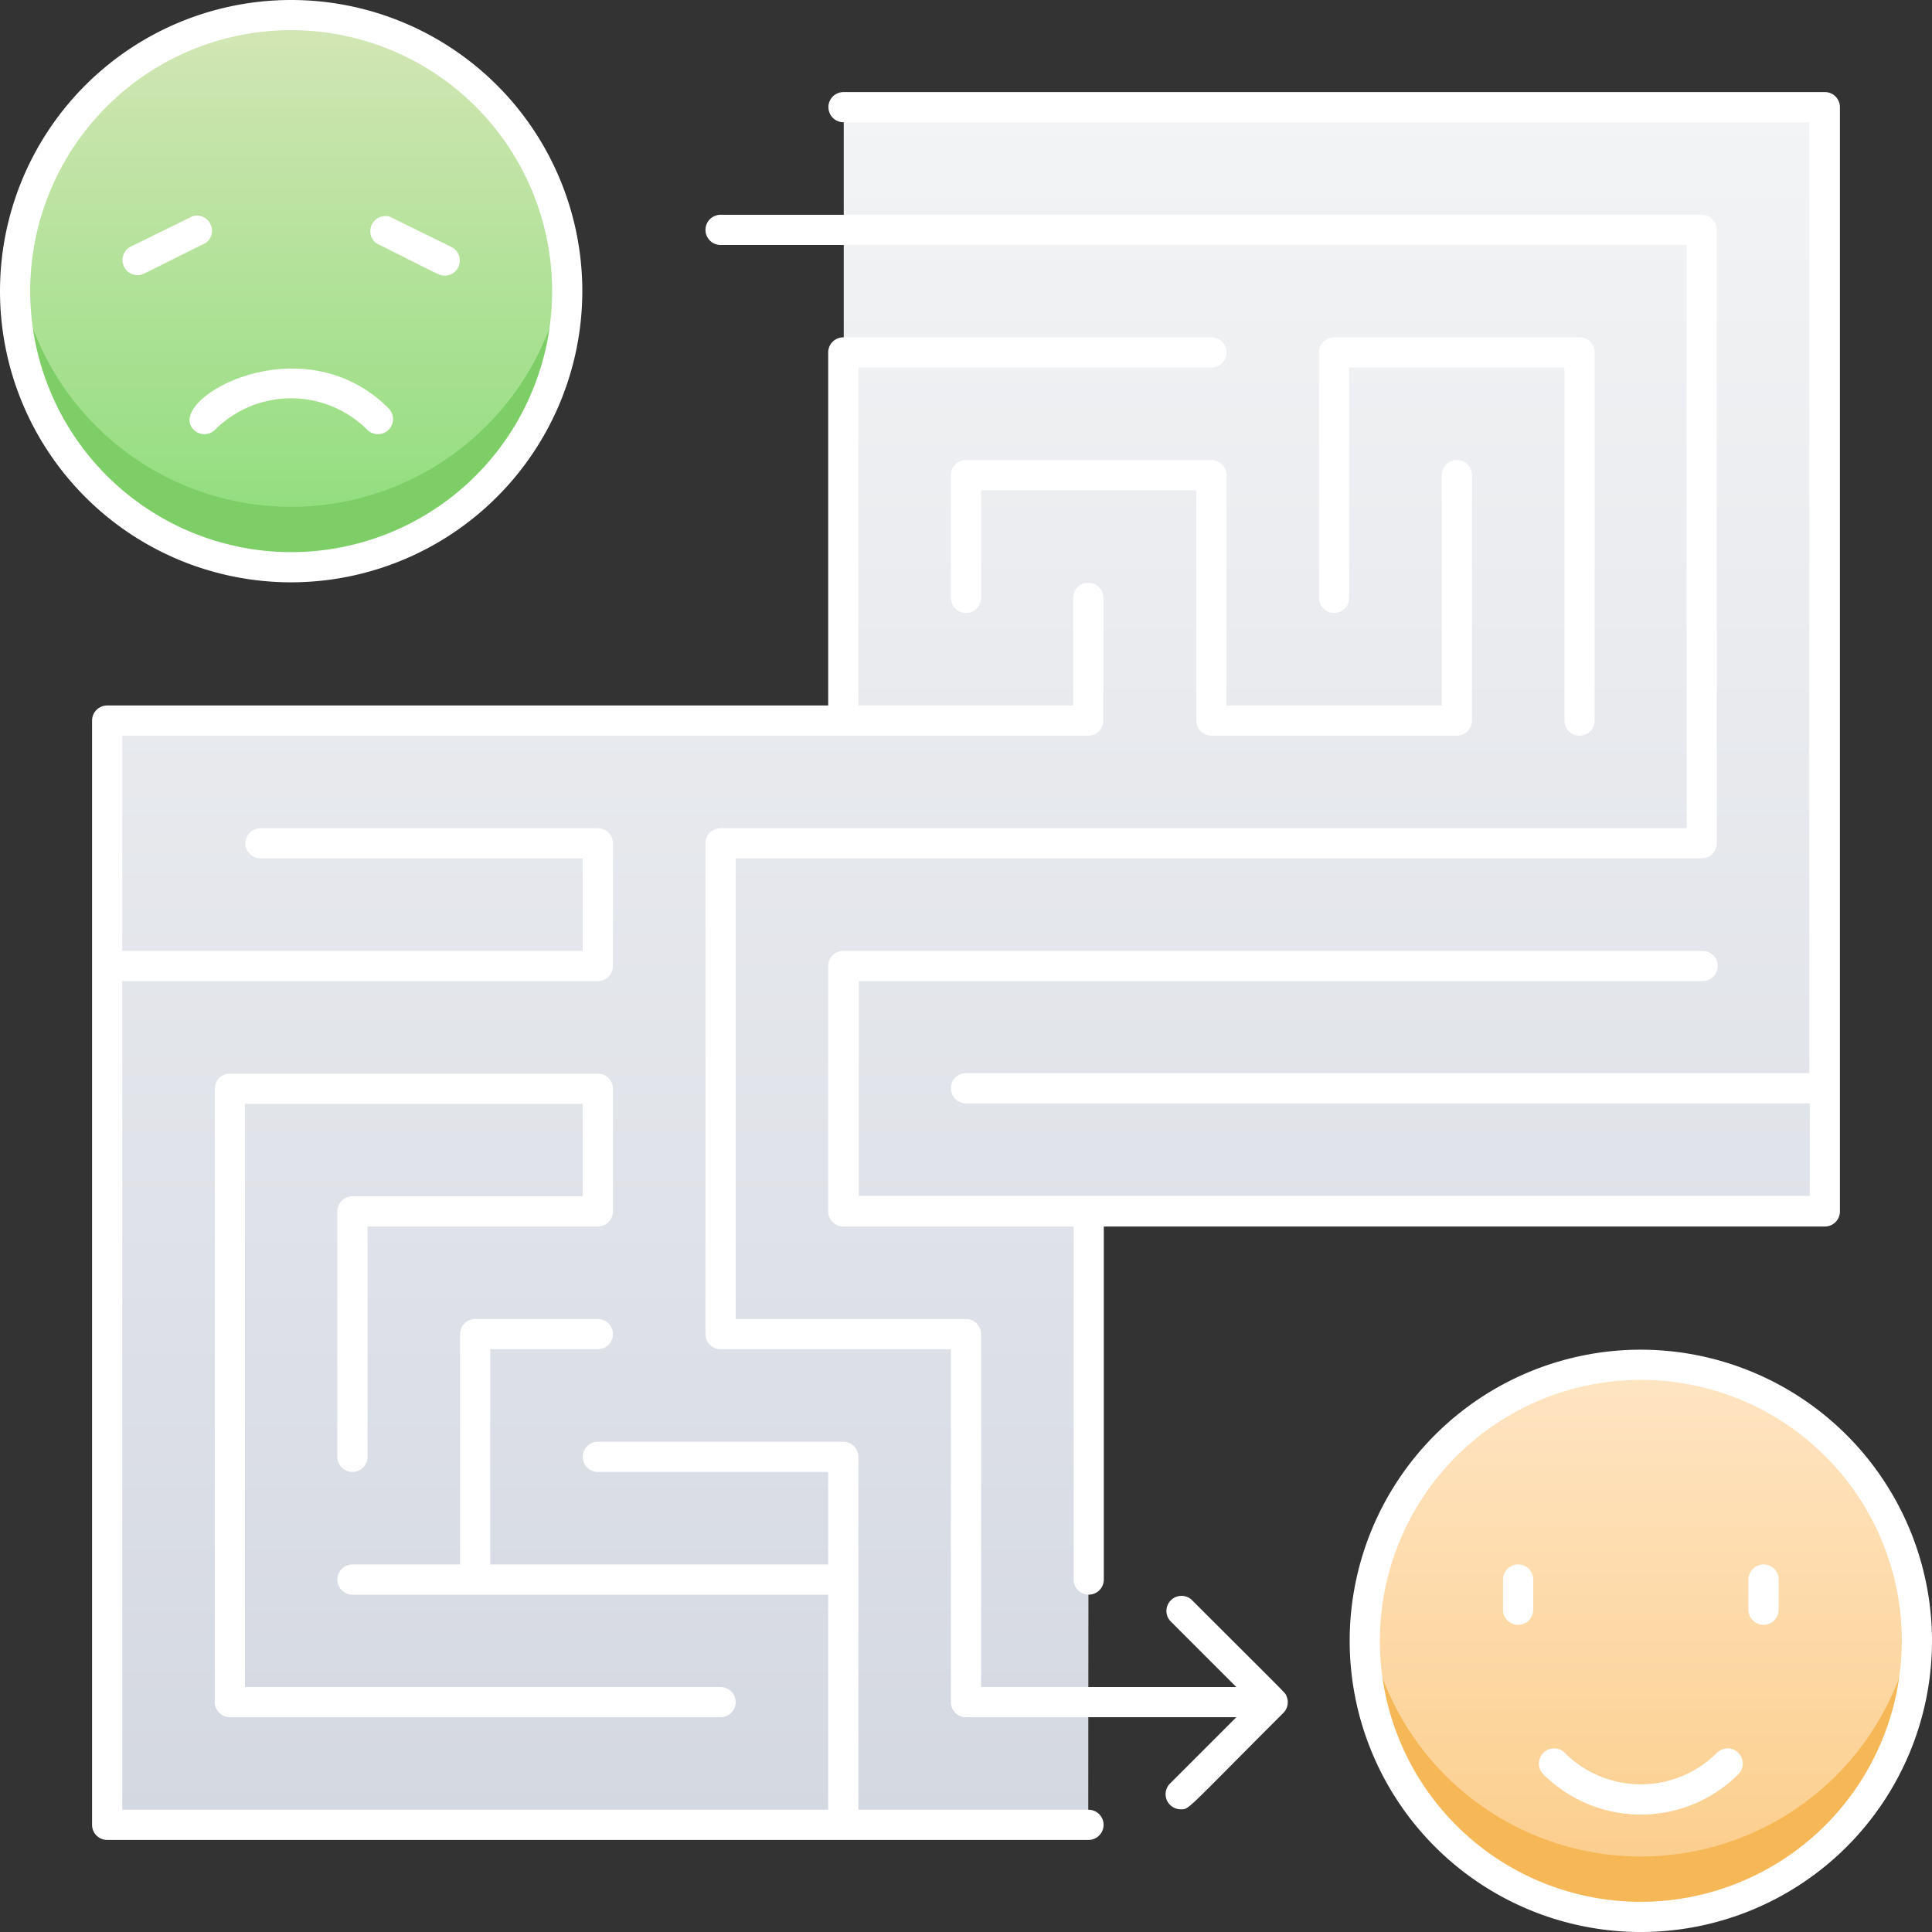 <svg xmlns="http://www.w3.org/2000/svg" xmlns:xlink="http://www.w3.org/1999/xlink" viewBox="0 0 128 128"><rect x="0" y="0" width="128" height="128" fill="#333333" stroke="none"/><defs><style>.cls-1{fill:url(#linear-gradient);}.cls-2{fill:url(#linear-gradient-2);}.cls-3{fill:#f6b756;}.cls-4{fill:#7ece67;}.cls-5{fill:url(#linear-gradient-3);}.cls-6{fill:#ffffff;}</style><linearGradient id="linear-gradient" x1="108.71" y1="127" x2="108.71" y2="90.42" gradientUnits="userSpaceOnUse"><stop offset="0" stop-color="#fbcc88"/><stop offset="1" stop-color="#ffe5c3"/></linearGradient><linearGradient id="linear-gradient-2" x1="19.29" y1="37.58" x2="19.29" y2="1" gradientUnits="userSpaceOnUse"><stop offset="0" stop-color="#8cdd79"/><stop offset="1" stop-color="#d4e6b6"/></linearGradient><linearGradient id="linear-gradient-3" x1="64" y1="120.9" x2="64" y2="7.1" gradientUnits="userSpaceOnUse"><stop offset="0" stop-color="#d4d8e1"/><stop offset="1" stop-color="#f3f4f5"/></linearGradient></defs><title>Problem Solving</title><g id="Problem_Solving" data-name="Problem Solving"><circle class="cls-1" cx="108.71" cy="108.71" r="18.29"/><circle class="cls-2" cx="19.29" cy="19.29" r="18.29"/><path class="cls-3" d="M108.71,127a18.29,18.29,0,0,1-18.18-20.29,18.29,18.29,0,0,0,36.36,0A18.29,18.29,0,0,1,108.71,127Z"/><path class="cls-4" d="M19.29,37.58A18.29,18.29,0,0,1,1.11,17.29a18.29,18.29,0,0,0,36.36,0A18.29,18.29,0,0,1,19.29,37.58Z"/><path class="cls-5" d="M72.13,80.26H120.9V7.1h-65V47.74H7.1V120.9h65Z"/><path class="cls-6" d="M108.71,89.42A19.29,19.29,0,1,0,128,108.71,19.31,19.31,0,0,0,108.71,89.42Zm0,36.58A17.29,17.29,0,1,1,126,108.71,17.31,17.31,0,0,1,108.71,126Z"/><path class="cls-6" d="M113.75,116.13a7.13,7.13,0,0,1-10.08,0,1,1,0,0,0-1.42,1.42,9.15,9.15,0,0,0,12.92,0A1,1,0,0,0,113.75,116.13Z"/><path class="cls-6" d="M99.58,104.65v2a1,1,0,0,0,2,0v-2A1,1,0,0,0,99.58,104.65Z"/><path class="cls-6" d="M115.84,104.65v2a1,1,0,0,0,2,0v-2A1,1,0,0,0,115.84,104.65Z"/><path class="cls-6" d="M72.13,119.9H56.87V96.52a1,1,0,0,0-1-1H39.61a1,1,0,0,0,0,2H54.87v6.13H32.48V89.39h7.13a1,1,0,0,0,0-2H31.48a1,1,0,0,0-1,1v15.26H23.35a1,1,0,0,0,0,2H54.87V119.9H8.1V65H39.61a1,1,0,0,0,1-1V55.87a1,1,0,0,0-1-1H17.26a1,1,0,0,0,0,2H38.61V63H8.1V48.74h64a1,1,0,0,0,1-1V39.61a1,1,0,0,0-2,0v7.13H56.87V24.35H80.26a1,1,0,0,0,0-2H55.87a1,1,0,0,0-1,1V46.74H7.1a1,1,0,0,0-1,1V120.9a1,1,0,0,0,1,1h65A1,1,0,0,0,72.13,119.9Z"/><path class="cls-6" d="M55.87,8.1h64v63H64a1,1,0,0,0,0,2h55.9v6.13h-63V65h55.9a1,1,0,0,0,0-2H55.87a1,1,0,0,0-1,1V80.26a1,1,0,0,0,1,1H71.13v23.39a1,1,0,0,0,2,0V81.26H120.9a1,1,0,0,0,1-1V7.1a1,1,0,0,0-1-1h-65A1,1,0,0,0,55.87,8.1Z"/><path class="cls-6" d="M85.24,112.39c-.1-.26.34.23-6.31-6.42a1,1,0,0,0-1.41,1.41l4.39,4.39H65V88.39a1,1,0,0,0-1-1H48.74V56.87h64a1,1,0,0,0,1-1V15.23a1,1,0,0,0-1-1h-65a1,1,0,0,0,0,2h64V54.87h-64a1,1,0,0,0-1,1V88.39a1,1,0,0,0,1,1H63v23.38a1,1,0,0,0,1,1H81.91l-4.39,4.39a1,1,0,0,0,.71,1.71c.57,0,.24.17,6.8-6.39A1,1,0,0,0,85.24,112.39Z"/><path class="cls-6" d="M23.35,79.26a1,1,0,0,0-1,1V96.52a1,1,0,0,0,2,0V81.26H39.61a1,1,0,0,0,1-1V72.13a1,1,0,0,0-1-1H15.23a1,1,0,0,0-1,1v40.64a1,1,0,0,0,1,1H47.74a1,1,0,0,0,0-2H16.23V73.13H38.61v6.13Z"/><path class="cls-6" d="M105.65,47.74V23.35a1,1,0,0,0-1-1H88.39a1,1,0,0,0-1,1V39.61a1,1,0,0,0,2,0V24.35h14.26V47.74A1,1,0,0,0,105.65,47.74Z"/><path class="cls-6" d="M81.26,31.48a1,1,0,0,0-1-1H64a1,1,0,0,0-1,1v8.13a1,1,0,0,0,2,0V32.48H79.26V47.74a1,1,0,0,0,1,1H96.52a1,1,0,0,0,1-1V31.48a1,1,0,0,0-2,0V46.74H81.26Z"/><path class="cls-6" d="M38.58,19.29A19.29,19.29,0,1,0,19.29,38.58,19.31,19.31,0,0,0,38.58,19.29ZM2,19.29A17.29,17.29,0,1,1,19.29,36.58,17.31,17.31,0,0,1,2,19.29Z"/><path class="cls-6" d="M25.75,27.06C20,21.28,10.86,26.5,12.83,28.47a1,1,0,0,0,1.42,0,7.14,7.14,0,0,1,10.08,0A1,1,0,0,0,25.75,27.06Z"/><path class="cls-6" d="M12.75,14.33l-4.07,2a1,1,0,0,0,.45,1.9c.34,0,.17,0,4.51-2.14A1,1,0,0,0,12.75,14.33Z"/><path class="cls-6" d="M24.94,16.12c4.38,2.19,4.18,2.14,4.51,2.14a1,1,0,0,0,.45-1.9l-4.07-2A1,1,0,0,0,24.94,16.12Z"/></g></svg>